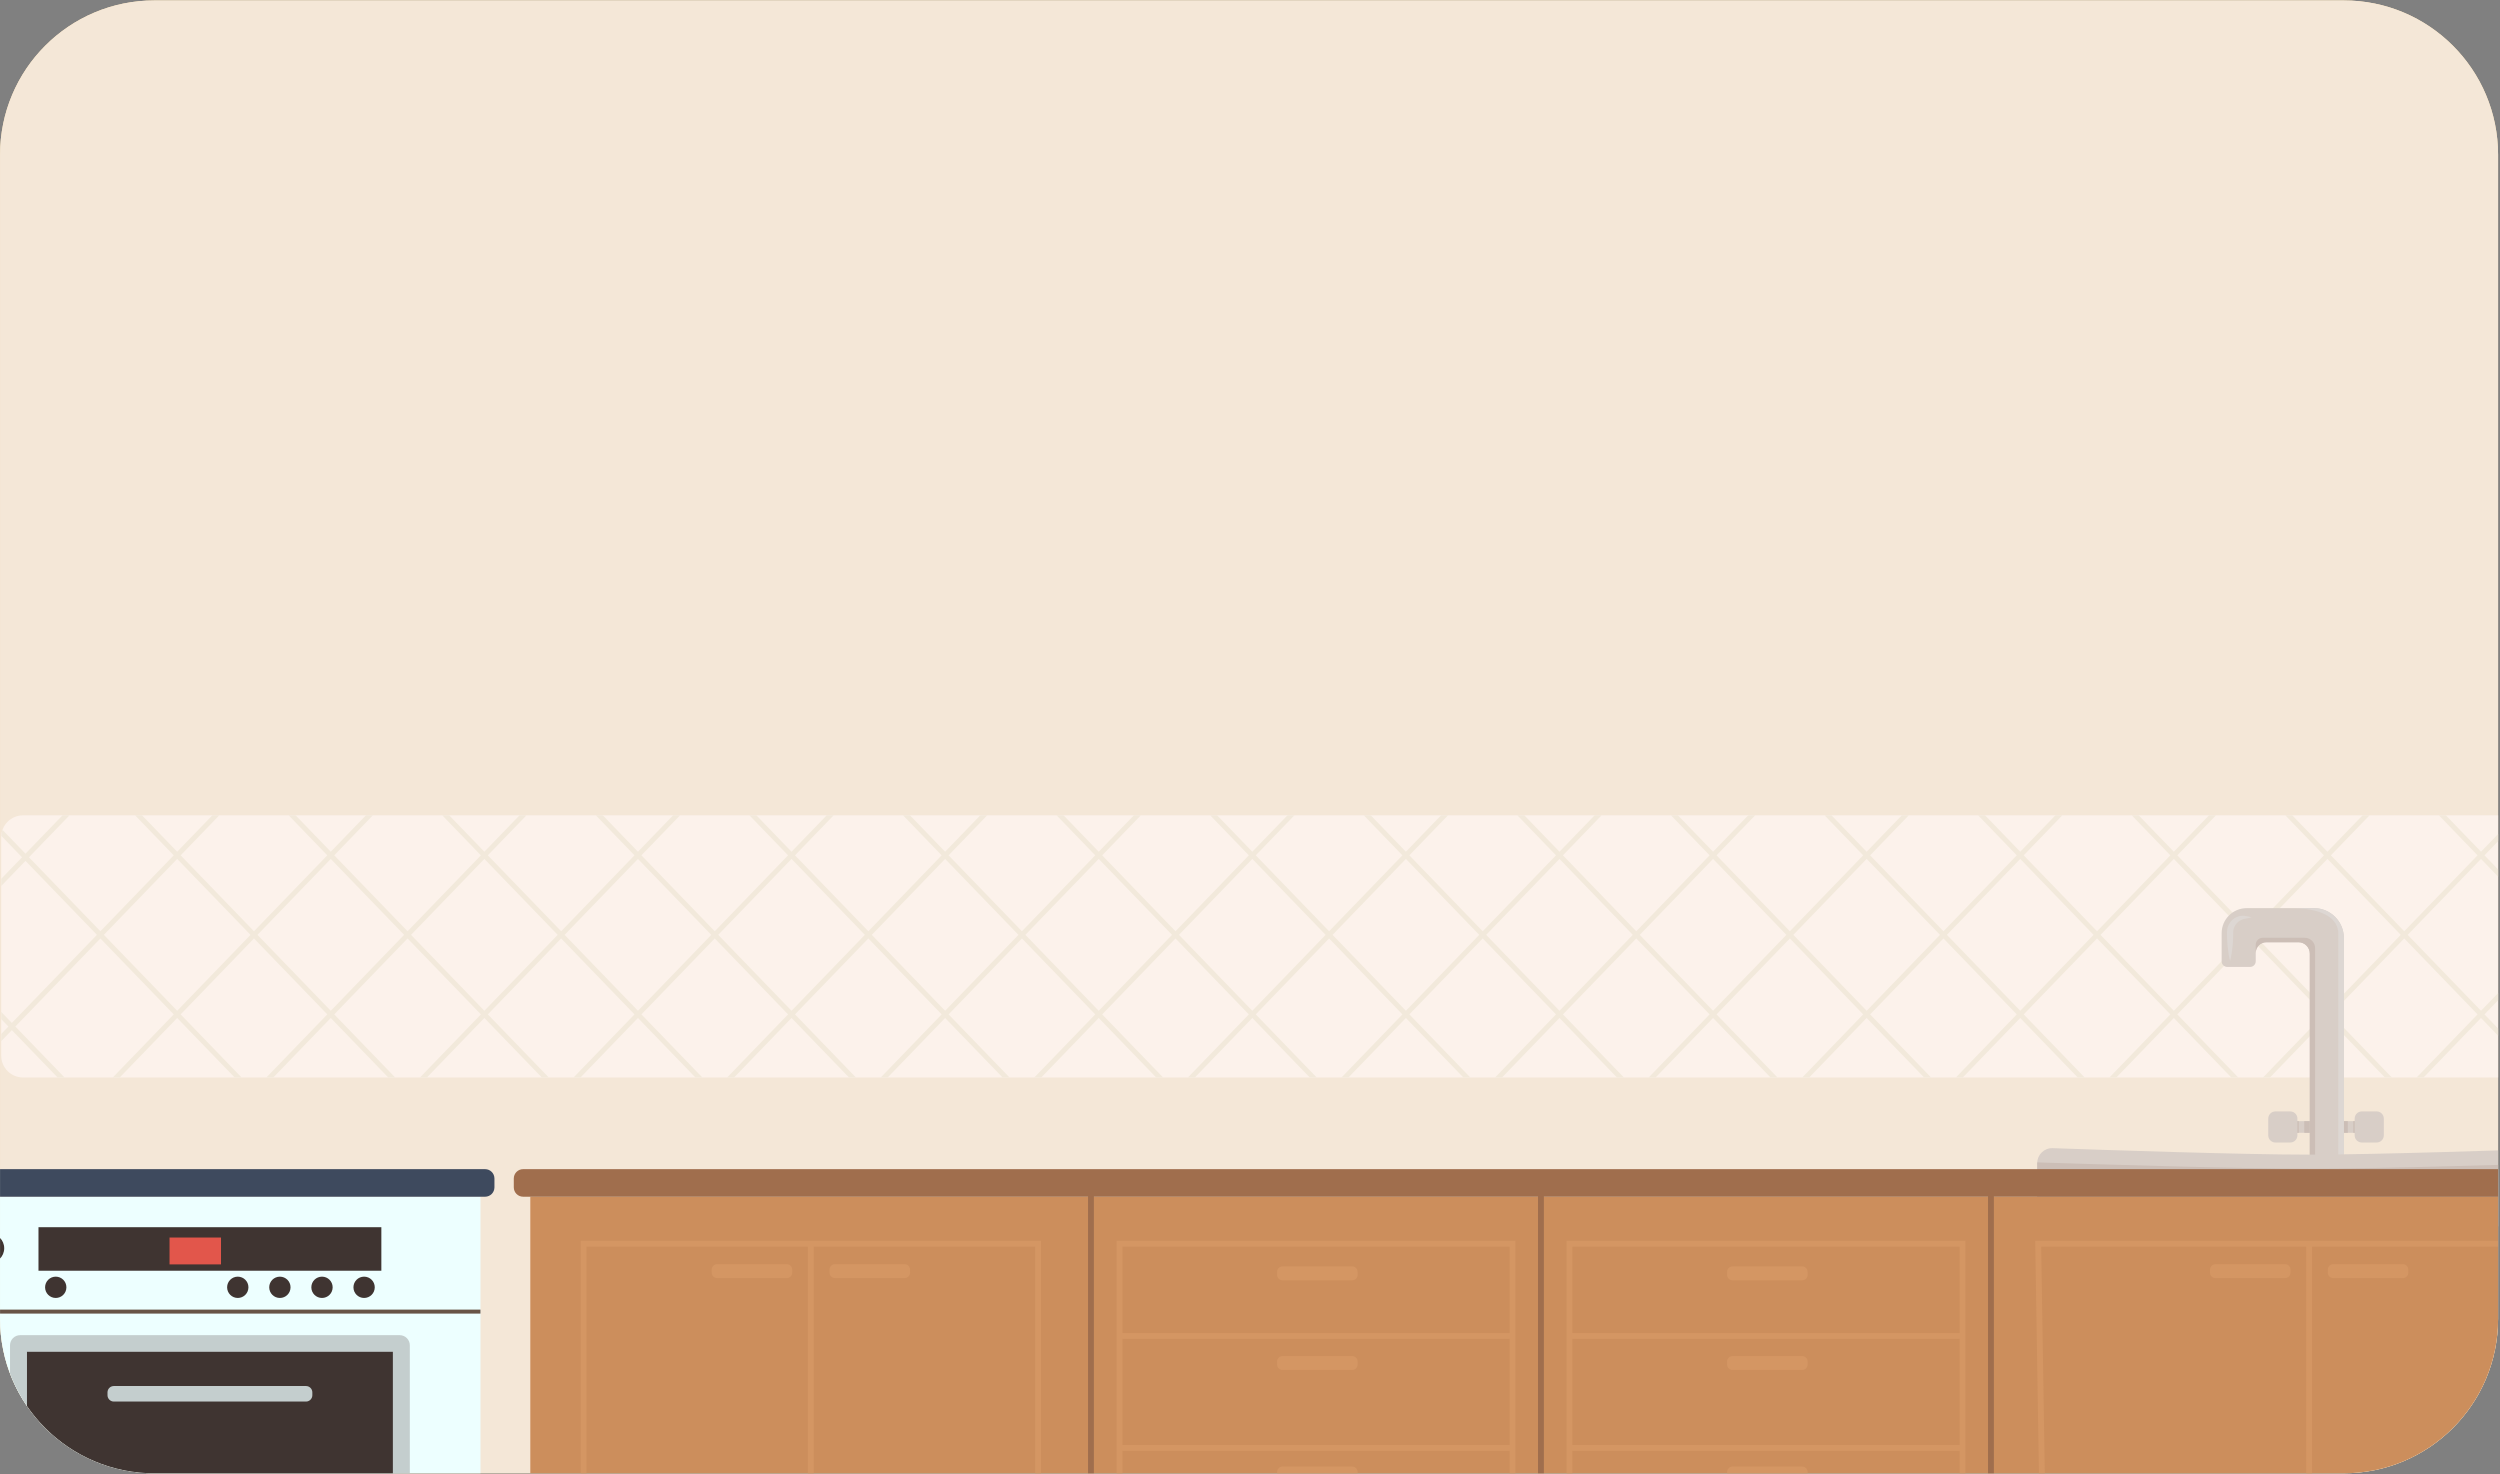 <?xml version="1.0" encoding="UTF-8" standalone="no"?>
<!DOCTYPE svg PUBLIC "-//W3C//DTD SVG 1.1//EN" "http://www.w3.org/Graphics/SVG/1.1/DTD/svg11.dtd">
<svg width="100%" height="100%" viewBox="0 0 1075 634" version="1.1" xmlns="http://www.w3.org/2000/svg" xmlns:xlink="http://www.w3.org/1999/xlink" xml:space="preserve" xmlns:serif="http://www.serif.com/" style="fill-rule:evenodd;clip-rule:evenodd;stroke-linejoin:round;stroke-miterlimit:2;">
    <rect x="0" y="0" width="1075" height="634" fill="#808080" stroke="none"/>
    <g transform="matrix(1,0,0,1,-422.905,-3836.14)">
        <g>
            <clipPath id="_clip1">
                <path d="M489.319,3836.32C452.65,3836.32 422.925,3866.04 422.925,3902.71L422.925,4403.25C422.925,4439.92 452.65,4469.65 489.319,4469.65L1430.68,4469.65C1467.35,4469.65 1497.08,4439.92 1497.08,4403.25L1497.08,3902.71C1497.08,3866.04 1467.35,3836.32 1430.68,3836.32L489.319,3836.32Z" clip-rule="nonzero"/>
            </clipPath>
            <g clip-path="url(#_clip1)">
                <g transform="matrix(-1,0,0,1,2000,2649.24)">
                    <rect x="301" y="1171.05" width="1398" height="752" style="fill:rgb(250,223,176);"/>
                </g>
                <g transform="matrix(-1,0,0,1,1907.99,2789.33)">
                    <rect x="208.584" y="944.567" width="1490.82" height="1064.87" style="fill:rgb(244,231,215);"/>
                </g>
                <g transform="matrix(1,0,0,1,1628.01,4299.46)">
                    <path d="M0,-112.721L-1195.2,-112.721C-1200.38,-112.721 -1204.58,-108.52 -1204.58,-103.336L-1204.58,-9.383C-1204.58,-4.201 -1200.38,0 -1195.2,0L0,0C5.182,0 9.383,-4.201 9.383,-9.383L9.383,-103.336C9.383,-108.52 5.182,-112.721 0,-112.721" style="fill:rgb(252,242,235);fill-rule:nonzero;"/>
                </g>
                <g transform="matrix(1,0,0,1,1555.78,4215.41)">
                    <path d="M0,55.365L-31.525,22.717L0,-9.932L31.526,22.717L0,55.365ZM-66.042,55.365L-97.569,22.717L-66.042,-9.932L-34.517,22.717L-66.042,55.365ZM-132.085,55.365L-163.611,22.717L-132.085,-9.932L-100.56,22.717L-132.085,55.365ZM-198.129,55.365L-229.654,22.717L-198.129,-9.932L-166.603,22.717L-198.129,55.365ZM-264.172,55.365L-295.698,22.717L-264.172,-9.932L-232.646,22.717L-264.172,55.365ZM-330.215,55.365L-361.741,22.717L-330.215,-9.932L-298.687,22.717L-330.215,55.365ZM-396.258,55.365L-427.783,22.717L-396.258,-9.932L-364.73,22.717L-396.258,55.365ZM-462.301,55.365L-493.828,22.717L-462.301,-9.932L-430.775,22.717L-462.301,55.365ZM-528.344,55.365L-559.869,22.717L-528.344,-9.932L-496.818,22.717L-528.344,55.365ZM-594.387,55.365L-625.913,22.717L-594.387,-9.932L-562.861,22.717L-594.387,55.365ZM-660.43,55.365L-691.956,22.717L-660.43,-9.932L-628.904,22.717L-660.43,55.365ZM-726.473,55.365L-758,22.717L-726.473,-9.932L-694.947,22.717L-726.473,55.365ZM-792.516,55.365L-824.042,22.717L-792.516,-9.932L-760.99,22.717L-792.516,55.365ZM-858.56,55.365L-890.085,22.717L-858.56,-9.932L-827.033,22.717L-858.56,55.365ZM-924.602,55.365L-956.128,22.717L-924.602,-9.932L-893.076,22.717L-924.602,55.365ZM-990.645,55.365L-1022.17,22.717L-990.645,-9.932L-959.119,22.717L-990.645,55.365ZM-1056.69,55.365L-1088.21,22.717L-1056.69,-9.932L-1025.16,22.717L-1056.69,55.365ZM81.613,71.491L67.539,56.915L81.613,42.338L81.613,39.24L66.043,55.365L34.518,22.717L66.043,-9.932L81.613,6.193L81.613,3.096L67.539,-11.481L80.066,-24.453C79.667,-25.059 79.2,-25.615 78.676,-26.112L66.043,-13.03L50.934,-28.678L47.942,-28.678L64.548,-11.481L33.021,21.169L1.496,-11.481L18.102,-28.678L15.11,-28.678L0,-13.03L-15.109,-28.678L-18.101,-28.678L-1.495,-11.481L-33.021,21.169L-64.547,-11.481L-47.942,-28.678L-50.933,-28.678L-66.042,-13.03L-81.153,-28.678L-84.144,-28.678L-67.538,-11.481L-99.063,21.169L-130.591,-11.481L-113.984,-28.678L-116.976,-28.678L-132.085,-13.03L-147.196,-28.678L-150.187,-28.678L-133.581,-11.481L-165.106,21.169L-196.634,-11.481L-180.027,-28.678L-183.02,-28.678L-198.129,-13.03L-213.239,-28.678L-216.23,-28.678L-199.624,-11.481L-231.149,21.169L-262.677,-11.481L-246.071,-28.678L-249.061,-28.678L-264.172,-13.03L-279.282,-28.678L-282.273,-28.678L-265.668,-11.481L-297.193,21.169L-328.72,-11.481L-312.114,-28.678L-315.104,-28.678L-330.215,-13.03L-345.325,-28.678L-348.316,-28.678L-331.711,-11.481L-363.236,21.169L-394.763,-11.481L-378.156,-28.678L-381.148,-28.678L-396.258,-13.03L-411.368,-28.678L-414.359,-28.678L-397.754,-11.481L-429.279,21.169L-460.805,-11.481L-444.199,-28.678L-447.191,-28.678L-462.301,-13.03L-477.41,-28.678L-480.402,-28.678L-463.797,-11.481L-495.322,21.169L-526.848,-11.481L-510.242,-28.678L-513.234,-28.678L-528.344,-13.03L-543.455,-28.678L-546.445,-28.678L-529.84,-11.481L-561.366,21.169L-592.891,-11.481L-576.285,-28.678L-579.276,-28.678L-594.387,-13.03L-609.498,-28.678L-612.488,-28.678L-595.882,-11.481L-627.409,21.169L-658.934,-11.481L-642.328,-28.678L-645.319,-28.678L-660.43,-13.03L-675.541,-28.678L-678.531,-28.678L-661.926,-11.481L-693.452,21.169L-724.978,-11.481L-708.372,-28.678L-711.362,-28.678L-726.473,-13.03L-741.583,-28.678L-744.574,-28.678L-727.969,-11.481L-759.494,21.169L-791.021,-11.481L-774.415,-28.678L-777.406,-28.678L-792.516,-13.03L-807.626,-28.678L-810.618,-28.678L-794.012,-11.481L-825.538,21.169L-857.063,-11.481L-840.458,-28.678L-843.449,-28.678L-858.56,-13.03L-873.669,-28.678L-876.661,-28.678L-860.054,-11.481L-891.581,21.169L-923.106,-11.481L-906.501,-28.678L-909.492,-28.678L-924.602,-13.03L-939.712,-28.678L-942.704,-28.678L-926.098,-11.481L-957.624,21.169L-989.149,-11.481L-972.544,-28.678L-975.535,-28.678L-990.645,-13.03L-1005.75,-28.678L-1008.75,-28.678L-992.141,-11.481L-1023.67,21.169L-1055.19,-11.481L-1038.59,-28.678L-1041.58,-28.678L-1056.69,-13.03L-1071.8,-28.678L-1074.79,-28.678L-1058.18,-11.481L-1089.71,21.169L-1120.42,-10.641L-1103.01,-28.678L-1106,-28.678L-1121.92,-12.19L-1131.81,-22.436C-1132.1,-21.626 -1132.28,-20.768 -1132.33,-19.877L-1123.41,-10.641L-1132.35,-1.383L-1132.35,1.715L-1121.92,-9.092L-1091.2,22.717L-1127.78,60.59L-1132.35,55.85L-1132.35,58.947L-1129.27,62.138L-1132.35,65.331L-1132.35,68.428L-1127.78,63.687L-1108.12,84.043L-1105.13,84.043L-1126.28,62.138L-1089.71,24.265L-1058.18,56.915L-1084.38,84.043L-1081.39,84.043L-1056.69,58.464L-1031.99,84.043L-1029,84.043L-1055.19,56.915L-1023.67,24.265L-992.141,56.915L-1018.34,84.043L-1015.35,84.043L-990.645,58.464L-965.945,84.043L-962.954,84.043L-989.149,56.915L-957.624,24.265L-926.098,56.915L-952.293,84.043L-949.302,84.043L-924.602,58.464L-899.902,84.043L-896.911,84.043L-923.106,56.915L-891.581,24.265L-860.054,56.915L-886.25,84.043L-883.259,84.043L-858.56,58.464L-833.859,84.043L-830.868,84.043L-857.063,56.915L-825.538,24.265L-794.012,56.915L-820.208,84.043L-817.216,84.043L-792.516,58.464L-767.816,84.043L-764.825,84.043L-791.021,56.915L-759.494,24.265L-727.969,56.915L-754.164,84.043L-751.172,84.043L-726.473,58.464L-701.772,84.043L-698.782,84.043L-724.978,56.915L-693.452,24.265L-661.926,56.915L-688.12,84.043L-685.13,84.043L-660.43,58.464L-635.73,84.043L-632.739,84.043L-658.934,56.915L-627.409,24.265L-595.882,56.915L-622.078,84.043L-619.087,84.043L-594.387,58.464L-569.687,84.043L-566.697,84.043L-592.891,56.915L-561.366,24.265L-529.84,56.915L-556.035,84.043L-553.043,84.043L-528.344,58.464L-503.643,84.043L-500.652,84.043L-526.848,56.915L-495.322,24.265L-463.797,56.915L-489.992,84.043L-487,84.043L-462.301,58.464L-437.6,84.043L-434.609,84.043L-460.805,56.915L-429.279,24.265L-397.754,56.915L-423.949,84.043L-420.959,84.043L-396.258,58.464L-371.559,84.043L-368.565,84.043L-394.763,56.915L-363.236,24.265L-331.711,56.915L-357.904,84.043L-354.915,84.043L-330.215,58.464L-305.516,84.043L-302.522,84.043L-328.72,56.915L-297.193,24.265L-265.668,56.915L-291.861,84.043L-288.872,84.043L-264.172,58.464L-239.473,84.043L-236.48,84.043L-262.677,56.915L-231.149,24.265L-199.624,56.915L-225.819,84.043L-222.829,84.043L-198.129,58.464L-173.429,84.043L-170.438,84.043L-196.634,56.915L-165.106,24.265L-133.581,56.915L-159.776,84.043L-156.785,84.043L-132.085,58.464L-107.386,84.043L-104.395,84.043L-130.591,56.915L-99.063,24.265L-67.538,56.915L-93.734,84.043L-90.742,84.043L-66.042,58.464L-41.343,84.043L-38.352,84.043L-64.547,56.915L-33.021,24.265L-1.495,56.915L-27.69,84.043L-24.699,84.043L0,58.464L24.7,84.043L27.691,84.043L1.496,56.915L33.021,24.265L64.548,56.915L38.353,84.043L41.343,84.043L66.043,58.464L81.613,74.588L81.613,71.491Z" style="fill:rgb(242,233,219);fill-rule:nonzero;"/>
                </g>
                <g transform="matrix(0.707,-0.707,-0.707,-0.707,1409.83,4122.99)">
                    <path d="M-193.353,-444.117L-161.258,-444.117L-1088.27,482.858L-1104.32,466.811L-193.353,-444.117Z" style="fill:rgb(84,125,127);fill-rule:nonzero;"/>
                </g>
                <g transform="matrix(-1,0,0,1,2846.19,2898.14)">
                    <rect x="1406.03" y="1420.08" width="34.143" height="5.035" style="fill:rgb(216,206,199);"/>
                </g>
                <g transform="matrix(-1,0,0,1,2846.2,2898.14)">
                    <rect x="1413.74" y="1420.08" width="18.715" height="5.035" style="fill:rgb(204,190,182);"/>
                </g>
                <g transform="matrix(1,0,0,1,0,2898.14)">
                    <rect x="1434.83" y="1420.08" width="5.335" height="5.035" style="fill:rgb(204,190,182);"/>
                </g>
                <g transform="matrix(-1,0,0,1,2817.39,2898.15)">
                    <rect x="1406.03" y="1420.08" width="5.337" height="5.035" style="fill:rgb(204,190,182);"/>
                </g>
                <g transform="matrix(1,0,0,1,1444.86,4314.05)">
                    <path d="M0,13.372L-6.371,13.372C-8.074,13.372 -9.455,11.993 -9.455,10.29L-9.455,3.082C-9.455,1.378 -8.074,0 -6.371,0L0,0C1.704,0 3.084,1.378 3.084,3.082L3.084,10.29C3.084,11.993 1.704,13.372 0,13.372" style="fill:rgb(216,206,199);fill-rule:nonzero;"/>
                </g>
                <g transform="matrix(1,0,0,1,1407.71,4314.05)">
                    <path d="M0,13.372L-6.374,13.372C-8.076,13.372 -9.456,11.993 -9.456,10.29L-9.456,3.082C-9.456,1.378 -8.076,0 -6.374,0L0,0C1.702,0 3.083,1.378 3.083,3.082L3.083,10.29C3.083,11.993 1.702,13.372 0,13.372" style="fill:rgb(216,206,199);fill-rule:nonzero;"/>
                </g>
                <g transform="matrix(1,0,0,1,1378.21,4327.12)">
                    <path d="M0,-89.703L0,-77.621C0,-76.28 1.086,-75.193 2.425,-75.193L12.231,-75.193C13.572,-75.193 14.657,-76.28 14.657,-77.621L14.657,-81.205C14.657,-83.754 16.722,-85.818 19.27,-85.818L33.002,-85.818C35.705,-85.818 37.895,-83.628 37.895,-80.926L37.895,10.772L52.553,10.772L52.553,-87.651C52.553,-94.734 46.811,-100.475 39.728,-100.475L10.772,-100.475C4.823,-100.475 0,-95.651 0,-89.703" style="fill:rgb(216,206,199);fill-rule:nonzero;"/>
                </g>
                <g transform="matrix(1,0,0,1,1418.4,4239.38)">
                    <path d="M0,95.492L0,4.478C0,2.006 -2.006,0 -4.479,0L-22.526,0C-24.187,0 -25.533,1.347 -25.533,3.007L-25.533,6.535C-25.533,3.986 -23.469,1.922 -20.921,1.922L-7.188,1.922C-4.485,1.922 -2.296,4.113 -2.296,6.814L-2.296,95.492L0,95.492Z" style="fill:rgb(204,190,182);fill-rule:nonzero;"/>
                </g>
                <g transform="matrix(1,0,0,1,1391.15,4248.71)">
                    <path d="M0,-18.127C-0.528,-17.979 -1.056,-17.862 -1.584,-17.756C-1.848,-17.701 -2.112,-17.654 -2.377,-17.606C-2.64,-17.557 -2.914,-17.521 -3.139,-17.457C-3.257,-17.428 -3.372,-17.408 -3.486,-17.377L-3.826,-17.266C-4.052,-17.206 -4.261,-17.095 -4.475,-17.012C-4.58,-16.971 -4.677,-16.902 -4.779,-16.854C-4.879,-16.798 -4.984,-16.759 -5.076,-16.693C-5.267,-16.566 -5.458,-16.453 -5.629,-16.311C-5.717,-16.242 -5.807,-16.18 -5.892,-16.109L-6.133,-15.883L-6.253,-15.772L-6.363,-15.65L-6.585,-15.413C-6.849,-15.068 -7.109,-14.727 -7.296,-14.344C-7.406,-14.161 -7.477,-13.963 -7.562,-13.77C-7.61,-13.677 -7.631,-13.572 -7.668,-13.473C-7.699,-13.373 -7.739,-13.276 -7.763,-13.174C-7.782,-13.072 -7.809,-12.969 -7.832,-12.867C-7.844,-12.818 -7.859,-12.768 -7.87,-12.716L-7.889,-12.561L-7.933,-12.25C-7.945,-12.147 -7.942,-12.039 -7.949,-11.936L-7.959,-11.78L-7.965,-11.701L-7.965,-11.604L-7.968,-11.205L-7.979,-10.414C-7.991,-9.885 -8.007,-9.356 -8.031,-8.829C-8.054,-8.301 -8.082,-7.773 -8.121,-7.246C-8.155,-6.718 -8.199,-6.188 -8.249,-5.662C-8.458,-3.549 -8.742,-1.436 -9.307,0.676C-9.871,-1.436 -10.152,-3.549 -10.361,-5.662C-10.412,-6.188 -10.456,-6.718 -10.491,-7.246C-10.53,-7.773 -10.559,-8.301 -10.582,-8.829C-10.604,-9.356 -10.62,-9.885 -10.634,-10.414L-10.645,-11.205L-10.648,-11.604L-10.648,-11.701L-10.642,-11.82L-10.632,-12.061C-10.551,-14.624 -8.943,-17.057 -6.711,-18.117C-6.162,-18.398 -5.569,-18.578 -4.979,-18.698L-4.53,-18.76C-4.456,-18.77 -4.383,-18.783 -4.309,-18.787L-4.084,-18.795L-3.639,-18.803C-3.492,-18.796 -3.344,-18.783 -3.196,-18.77C-2.895,-18.744 -2.641,-18.7 -2.377,-18.652C-2.112,-18.602 -1.848,-18.555 -1.584,-18.502C-1.056,-18.395 -0.528,-18.277 0,-18.127" style="fill:rgb(221,215,211);fill-rule:nonzero;"/>
                </g>
                <g transform="matrix(1,0,0,1,1417.94,4336.98)">
                    <path d="M0,-110.339L-8.28,-110.339C-3.088,-110.208 10.439,-109.051 10.439,-99.201L10.439,0L12.825,0L12.825,-97.515C12.825,-104.598 7.083,-110.339 0,-110.339" style="fill:rgb(221,215,211);fill-rule:nonzero;"/>
                </g>
                <g transform="matrix(1,0,0,1,1407.31,4226.65)">
                    <path d="M0,-0.009L-0.197,-0.009L-0.227,0C-0.227,0 -0.147,-0.004 0,-0.009" style="fill:rgb(62,74,94);fill-rule:nonzero;"/>
                </g>
                <g transform="matrix(1,0,0,1,1526.41,4329.72)">
                    <path d="M0,33.725L-221.059,33.725C-224.613,33.725 -227.495,30.844 -227.495,27.29L-227.495,6.561C-227.495,2.916 -224.476,0 -220.834,0.129C-200.575,0.842 -139.333,2.915 -110.529,2.915C-81.726,2.915 -20.482,0.842 -0.225,0.129C3.417,0 6.436,2.916 6.436,6.561L6.436,27.29C6.436,30.844 3.555,33.725 0,33.725" style="fill:rgb(216,206,199);fill-rule:nonzero;"/>
                </g>
                <g transform="matrix(1,0,0,1,1305.35,4335.96)">
                    <path d="M0,27.489L221.059,27.489C224.613,27.489 227.494,24.608 227.494,21.054L227.494,0.325C227.494,0.216 227.491,0.108 227.485,0C203.906,0.765 140.704,2.723 110.529,2.723C80.354,2.723 17.152,0.765 -6.427,0C-6.434,0.108 -6.437,0.216 -6.437,0.325L-6.437,21.054C-6.437,24.608 -3.555,27.489 0,27.489" style="fill:rgb(204,190,182);fill-rule:nonzero;"/>
                </g>
                <g transform="matrix(1,0,0,1,650.939,4596.66)">
                    <path d="M0,-245.927L0,-4.049C0,-1.813 1.813,0 4.049,0L902.261,0C904.499,0 906.312,-1.813 906.312,-4.049L906.312,-245.927L0,-245.927Z" style="fill:rgb(204,142,92);fill-rule:nonzero;"/>
                </g>
                <g transform="matrix(1,0,0,1,1560.33,4350.73)">
                    <path d="M0,-11.858L-912.47,-11.858C-914.695,-11.858 -916.498,-10.054 -916.498,-7.831L-916.498,-4.028C-916.498,-1.803 -914.695,0 -912.47,0L0,0C2.225,0 4.027,-1.803 4.027,-4.028L4.027,-7.831C4.027,-10.054 2.225,-11.858 0,-11.858" style="fill:rgb(160,110,77);fill-rule:nonzero;"/>
                </g>
                <g transform="matrix(-1,0,0,1,1784.03,3199.39)">
                    <rect x="890.755" y="1146.67" width="2.517" height="250.586" style="fill:rgb(160,110,77);"/>
                </g>
                <g transform="matrix(-1,0,0,1,2171.02,3199.39)">
                    <rect x="1084.25" y="1146.67" width="2.518" height="250.586" style="fill:rgb(160,110,77);"/>
                </g>
                <g transform="matrix(-1,0,0,1,2558.01,3199.39)">
                    <rect x="1277.74" y="1146.67" width="2.52" height="250.586" style="fill:rgb(160,110,77);"/>
                </g>
                <g transform="matrix(1,0,0,1,0,3195.9)">
                    <path d="M905.546,1312.27L1072.03,1312.27L1072.03,1371.12L905.546,1371.12L905.546,1312.27ZM1072.03,1309.75L905.546,1309.75L905.546,1264.12L1072.03,1264.12L1072.03,1309.75ZM905.546,1215.96L1072.03,1215.96L1072.03,1261.6L905.546,1261.6L905.546,1215.96ZM1072.03,1213.45L905.546,1213.45L905.546,1176.31L1072.03,1176.31L1072.03,1213.45ZM903.028,1373.64L1074.55,1373.64L1074.55,1173.79L903.028,1173.79L903.028,1373.64Z" style="fill:rgb(212,150,99);fill-rule:nonzero;"/>
                </g>
                <g transform="matrix(1,0,0,1,0,3195.9)">
                    <path d="M1099.04,1312.27L1265.53,1312.27L1265.53,1371.12L1099.04,1371.12L1099.04,1312.27ZM1265.53,1309.75L1099.04,1309.75L1099.04,1264.12L1265.53,1264.12L1265.53,1309.75ZM1099.04,1215.96L1265.53,1215.96L1265.53,1261.6L1099.04,1261.6L1099.04,1215.96ZM1265.53,1213.45L1099.04,1213.45L1099.04,1176.31L1265.53,1176.31L1265.53,1213.45ZM1096.53,1373.64L1268.05,1373.64L1268.05,1173.79L1096.53,1173.79L1096.53,1373.64Z" style="fill:rgb(212,150,99);fill-rule:nonzero;"/>
                </g>
                <g transform="matrix(1,0,0,1,1197.84,4380.69)">
                    <path d="M0,5.98L-29.936,5.98C-31.227,5.98 -32.276,4.931 -32.276,3.638L-32.276,2.341C-32.276,1.048 -31.227,0 -29.936,0L0,0C1.292,0 2.338,1.048 2.338,2.341L2.338,3.638C2.338,4.931 1.292,5.98 0,5.98" style="fill:rgb(212,150,99);fill-rule:nonzero;"/>
                </g>
                <g transform="matrix(1,0,0,1,1197.84,4419.24)">
                    <path d="M0,5.979L-29.936,5.979C-31.227,5.979 -32.276,4.928 -32.276,3.635L-32.276,2.338C-32.276,1.046 -31.227,0 -29.936,0L0,0C1.292,0 2.338,1.046 2.338,2.338L2.338,3.635C2.338,4.928 1.292,5.979 0,5.979" style="fill:rgb(212,150,99);fill-rule:nonzero;"/>
                </g>
                <g transform="matrix(1,0,0,1,1197.84,4466.75)">
                    <path d="M0,5.979L-29.936,5.979C-31.227,5.979 -32.276,4.931 -32.276,3.638L-32.276,2.339C-32.276,1.048 -31.227,0 -29.936,0L0,0C1.292,0 2.338,1.048 2.338,2.339L2.338,3.638C2.338,4.931 1.292,5.979 0,5.979" style="fill:rgb(212,150,99);fill-rule:nonzero;"/>
                </g>
                <g transform="matrix(1,0,0,1,761.215,4379.74)">
                    <path d="M0,5.981L-29.935,5.981C-31.227,5.981 -32.275,4.93 -32.275,3.638L-32.275,2.341C-32.275,1.046 -31.227,0 -29.935,0L0,0C1.293,0 2.341,1.046 2.341,2.341L2.341,3.638C2.341,4.93 1.293,5.981 0,5.981" style="fill:rgb(212,150,99);fill-rule:nonzero;"/>
                </g>
                <g transform="matrix(1,0,0,1,1004.34,4380.69)">
                    <path d="M0,5.98L-29.937,5.98C-31.229,5.98 -32.277,4.931 -32.277,3.638L-32.277,2.341C-32.277,1.048 -31.229,0 -29.937,0L0,0C1.291,0 2.339,1.048 2.339,2.341L2.339,3.638C2.339,4.931 1.291,5.98 0,5.98" style="fill:rgb(212,150,99);fill-rule:nonzero;"/>
                </g>
                <g transform="matrix(1,0,0,1,1004.34,4419.24)">
                    <path d="M0,5.979L-29.937,5.979C-31.229,5.979 -32.277,4.928 -32.277,3.635L-32.277,2.338C-32.277,1.046 -31.229,0 -29.937,0L0,0C1.291,0 2.339,1.046 2.339,2.338L2.339,3.635C2.339,4.928 1.291,5.979 0,5.979" style="fill:rgb(212,150,99);fill-rule:nonzero;"/>
                </g>
                <g transform="matrix(1,0,0,1,1004.34,4466.75)">
                    <path d="M0,5.979L-29.937,5.979C-31.229,5.979 -32.277,4.931 -32.277,3.638L-32.277,2.339C-32.277,1.048 -31.229,0 -29.937,0L0,0C1.291,0 2.339,1.048 2.339,2.339L2.339,3.638C2.339,4.931 1.291,5.979 0,5.979" style="fill:rgb(212,150,99);fill-rule:nonzero;"/>
                </g>
                <g transform="matrix(1,0,0,1,811.881,4379.74)">
                    <path d="M0,5.981L-29.936,5.981C-31.227,5.981 -32.276,4.93 -32.276,3.638L-32.276,2.341C-32.276,1.046 -31.227,0 -29.936,0L0,0C1.292,0 2.341,1.046 2.341,2.341L2.341,3.638C2.341,4.93 1.292,5.981 0,5.981" style="fill:rgb(212,150,99);fill-rule:nonzero;"/>
                </g>
                <g transform="matrix(1,0,0,1,0,3195.9)">
                    <path d="M868.018,1371.12L772.826,1371.12L772.826,1176.31L868.018,1176.31L868.018,1371.12ZM675.114,1176.31L770.307,1176.31L770.307,1371.12L675.114,1371.12L675.114,1176.31ZM672.597,1373.64L870.536,1373.64L870.536,1173.79L672.597,1173.79L672.597,1373.64Z" style="fill:rgb(212,150,99);fill-rule:nonzero;"/>
                </g>
                <g transform="matrix(1,0,0,1,1405.48,4379.74)">
                    <path d="M0,5.981L-29.936,5.981C-31.228,5.981 -32.275,4.93 -32.275,3.638L-32.275,2.341C-32.275,1.046 -31.228,0 -29.936,0L0,0C1.293,0 2.341,1.046 2.341,2.341L2.341,3.638C2.341,4.93 1.293,5.981 0,5.981" style="fill:rgb(212,150,99);fill-rule:nonzero;"/>
                </g>
                <g transform="matrix(1,0,0,1,1456.14,4379.74)">
                    <path d="M0,5.981L-29.935,5.981C-31.227,5.981 -32.273,4.93 -32.273,3.638L-32.273,2.341C-32.273,1.046 -31.227,0 -29.935,0L0,0C1.294,0 2.342,1.046 2.342,2.341L2.342,3.638C2.342,4.93 1.294,5.981 0,5.981" style="fill:rgb(212,150,99);fill-rule:nonzero;"/>
                </g>
                <g transform="matrix(1,0,0,1,1300.61,4567.02)">
                    <path d="M0,-194.812L113.96,-194.812L113.96,0L3.108,0L0,-194.812ZM231.668,0L116.479,0L116.479,-194.812L228.561,-194.812L231.668,0ZM231.039,-197.329L-2.557,-197.329L0.631,2.517L234.227,2.517L231.039,-197.329Z" style="fill:rgb(212,150,99);fill-rule:nonzero;"/>
                </g>
                <g transform="matrix(1,0,0,1,625.454,4350.73)">
                    <path d="M0,245.927L-224.567,245.927C-226.803,245.927 -228.616,244.115 -228.616,241.878L-228.616,0L4.05,0L4.05,241.878C4.05,244.115 2.236,245.927 0,245.927" style="fill:rgb(237,255,255);fill-rule:nonzero;"/>
                </g>
                <g transform="matrix(1,0,0,1,594.769,4410.26)">
                    <path d="M0,134.816L-163.196,134.816C-165.604,134.816 -167.557,132.865 -167.557,130.455L-167.557,4.36C-167.557,1.951 -165.604,0 -163.196,0L0,0C2.409,0 4.361,1.951 4.361,4.36L4.361,130.455C4.361,132.865 2.409,134.816 0,134.816" style="fill:rgb(196,206,206);fill-rule:nonzero;"/>
                </g>
                <g transform="matrix(-1,0,0,1,1026.34,3212.01)">
                    <rect x="434.501" y="1205.41" width="157.338" height="120.506" style="fill:rgb(63,52,49);"/>
                </g>
                <g transform="matrix(1,0,0,1,554.476,4432.13)">
                    <path d="M0,6.684L-82.609,6.684C-84.122,6.684 -85.347,5.457 -85.347,3.945L-85.347,2.739C-85.347,1.227 -84.122,0 -82.609,0L0,0C1.513,0 2.737,1.227 2.737,2.739L2.737,3.945C2.737,5.457 1.513,6.684 0,6.684" style="fill:rgb(196,206,206);fill-rule:nonzero;"/>
                </g>
                <g transform="matrix(1,0,0,1,631.489,4350.73)">
                    <path d="M0,-11.858L-236.636,-11.858C-238.861,-11.858 -240.665,-10.054 -240.665,-7.831L-240.665,-4.028C-240.665,-1.803 -238.861,0 -236.636,0L0,0C2.225,0 4.028,-1.803 4.028,-4.028L4.028,-7.831C4.028,-10.054 2.225,-11.858 0,-11.858" style="fill:rgb(62,74,94);fill-rule:nonzero;"/>
                </g>
                <g transform="matrix(-1,0,0,1,1026.34,3056.93)">
                    <rect x="396.838" y="1342.33" width="232.666" height="1.74" style="fill:rgb(104,84,71);"/>
                </g>
                <g transform="matrix(0,-1,-1,0,418.335,4366.51)">
                    <path d="M-6.377,-6.38C-9.898,-6.38 -12.756,-3.525 -12.756,-0.003C-12.756,3.521 -9.898,6.377 -6.377,6.377C-2.856,6.377 -0,3.521 -0,-0.003C-0,-3.525 -2.856,-6.38 -6.377,-6.38" style="fill:rgb(63,52,49);fill-rule:nonzero;"/>
                </g>
                <g transform="matrix(-1,0,0,1,1026.34,3003.08)">
                    <rect x="439.453" y="1360.76" width="147.435" height="18.722" style="fill:rgb(63,52,49);"/>
                </g>
                <g transform="matrix(0,-1,-1,0,446.873,4385.1)">
                    <path d="M-4.582,-4.584C-7.114,-4.584 -9.165,-2.532 -9.165,-0.001C-9.165,2.53 -7.114,4.582 -4.582,4.582C-2.052,4.582 -0.001,2.53 -0.001,-0.001C-0.001,-2.532 -2.052,-4.584 -4.582,-4.584" style="fill:rgb(63,52,49);fill-rule:nonzero;"/>
                </g>
                <g transform="matrix(0,-1,-1,0,525.148,4385.1)">
                    <path d="M-4.582,-4.584C-7.114,-4.584 -9.165,-2.533 -9.165,-0.001C-9.165,2.529 -7.114,4.582 -4.582,4.582C-2.052,4.582 -0.001,2.529 -0.001,-0.001C-0.001,-2.533 -2.052,-4.584 -4.582,-4.584" style="fill:rgb(63,52,49);fill-rule:nonzero;"/>
                </g>
                <g transform="matrix(0,-1,-1,0,561.361,4385.1)">
                    <path d="M-4.582,-4.584C-7.114,-4.584 -9.165,-2.532 -9.165,-0.001C-9.165,2.53 -7.114,4.582 -4.582,4.582C-2.052,4.582 -0.001,2.53 -0.001,-0.001C-0.001,-2.532 -2.052,-4.584 -4.582,-4.584" style="fill:rgb(63,52,49);fill-rule:nonzero;"/>
                </g>
                <g transform="matrix(0,-1,-1,0,543.254,4385.1)">
                    <path d="M-4.583,-4.584C-7.114,-4.584 -9.166,-2.532 -9.166,-0.001C-9.166,2.529 -7.114,4.583 -4.583,4.583C-2.053,4.583 -0.002,2.529 -0.002,-0.001C-0.002,-2.532 -2.053,-4.584 -4.583,-4.584" style="fill:rgb(63,52,49);fill-rule:nonzero;"/>
                </g>
                <g transform="matrix(0,-1,-1,0,579.467,4385.1)">
                    <path d="M-4.582,-4.584C-7.114,-4.584 -9.165,-2.532 -9.165,-0.001C-9.165,2.531 -7.114,4.582 -4.582,4.582C-2.052,4.582 -0.001,2.531 -0.001,-0.001C-0.001,-2.532 -2.052,-4.584 -4.582,-4.584" style="fill:rgb(63,52,49);fill-rule:nonzero;"/>
                </g>
                <g transform="matrix(-1,0,0,1,1013.74,3004.78)">
                    <rect x="495.803" y="1363.51" width="22.132" height="11.535" style="fill:rgb(226,86,75);"/>
                </g>
            </g>
        </g>
    </g>
</svg>
